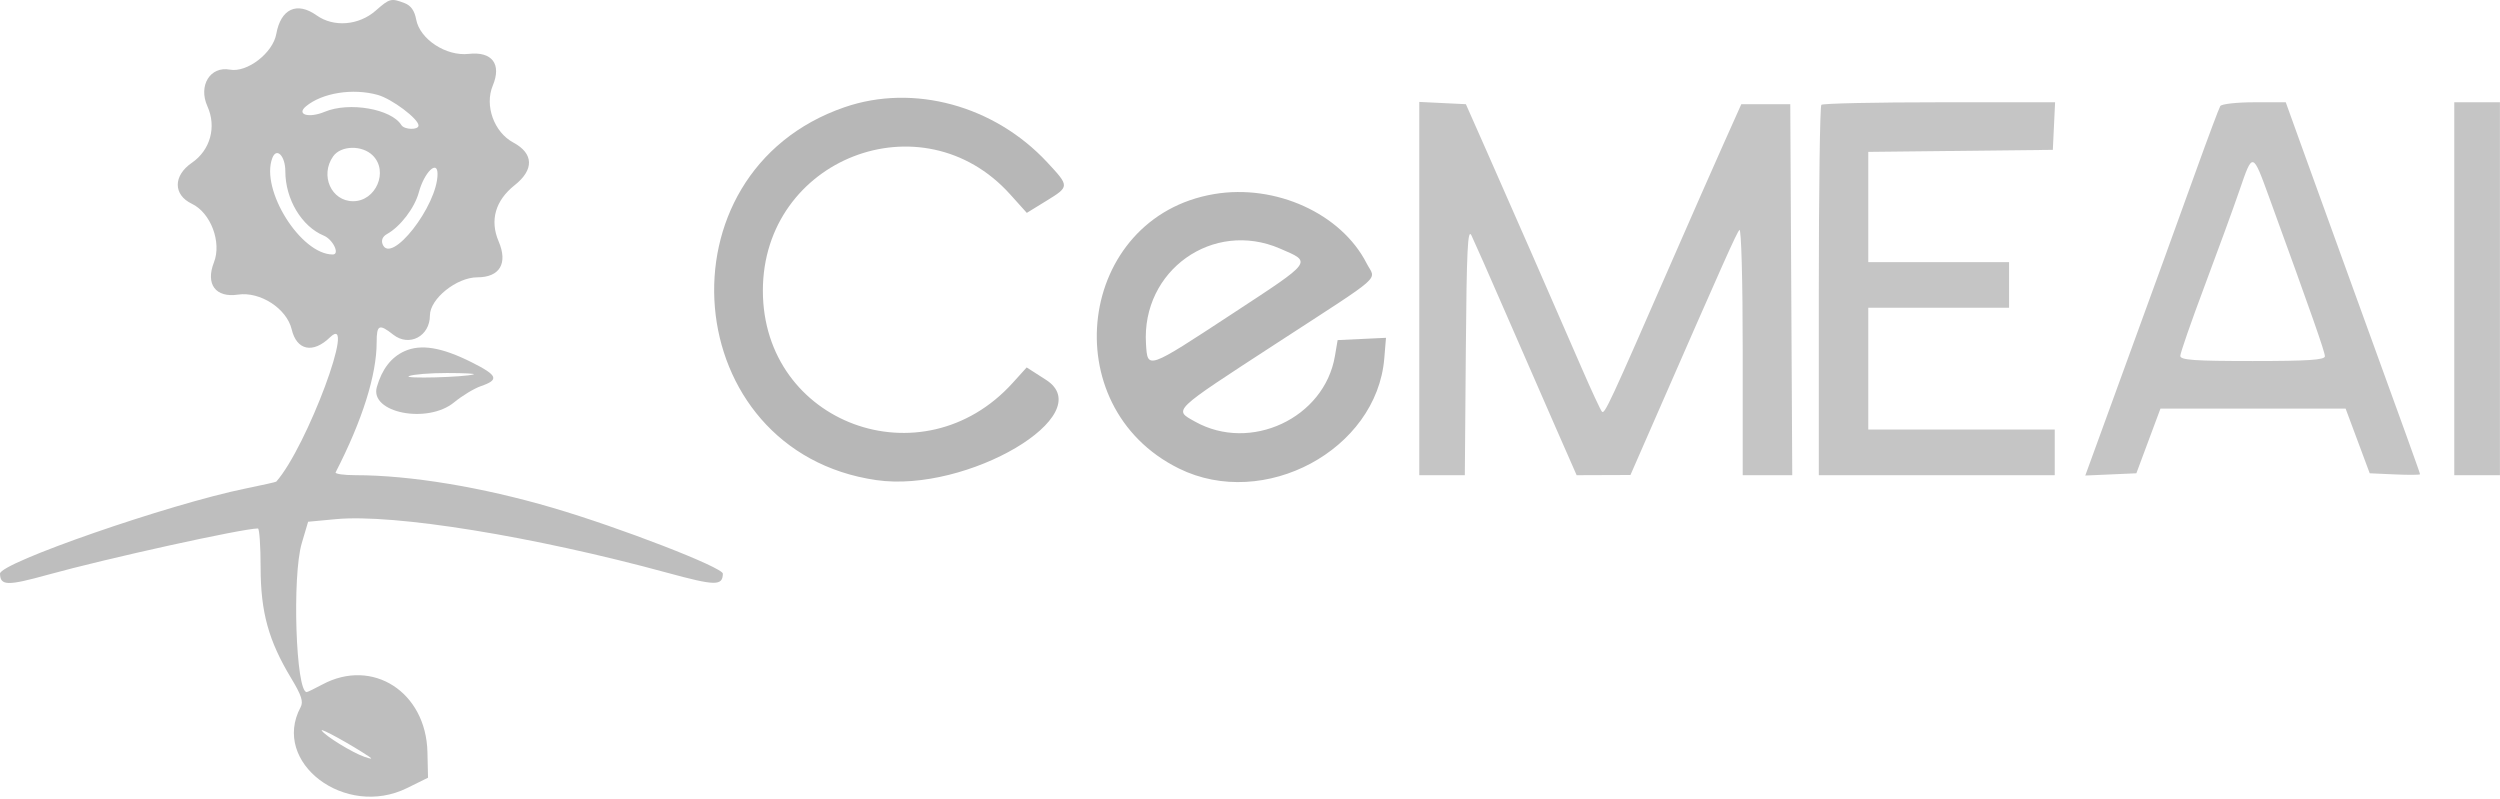<?xml version="1.0" encoding="UTF-8" standalone="no"?><svg width="657" height="210" viewBox="0 0 657 210" fill="none" xmlns="http://www.w3.org/2000/svg">
<path fill-rule="evenodd" clip-rule="evenodd" d="M98.739 2.791C94.291 6.697 87.686 7.227 83.208 4.039C78.033 0.354 73.799 2.304 72.609 8.921C71.709 13.93 64.93 19.148 60.421 18.302C55.239 17.33 52.059 22.499 54.504 27.922C56.953 33.353 55.275 39.457 50.417 42.786C45.486 46.165 45.481 51.195 50.407 53.544C55.382 55.917 58.304 63.659 56.223 68.956C53.97 74.693 56.665 78.305 62.542 77.424C68.357 76.552 75.363 81.09 76.659 86.568C77.967 92.099 82.246 92.989 86.714 88.658C93.993 81.603 80.637 117.485 72.6 126.576C72.505 126.683 68.84 127.504 64.456 128.4C44.406 132.495 -0.07 147.927 8.25325e-05 150.764C0.08 153.955 1.922 153.995 12.598 151.036C28.053 146.753 63.823 138.875 67.786 138.881C68.17 138.882 68.488 143.494 68.491 149.131C68.498 160.849 70.568 168.366 76.491 178.187C79.245 182.753 79.779 184.396 78.989 185.872C71.23 200.37 90.71 215.14 106.985 207.098L112.485 204.38L112.333 197.673C111.976 181.86 97.924 172.805 84.724 179.88C82.671 180.98 80.817 181.88 80.602 181.88C77.748 181.88 76.738 151.416 79.305 142.748L80.972 137.116L88.306 136.429C103.54 135.001 140.179 140.934 175.376 150.528C188.033 153.978 189.889 154.008 189.97 150.767C190.011 149.125 162.916 138.634 145.257 133.454C126.711 128.013 107.776 124.88 93.441 124.88C90.349 124.88 87.992 124.542 88.204 124.13C95.233 110.445 98.985 98.543 98.985 89.933C98.985 85.328 99.637 85.032 103.345 87.949C107.534 91.243 112.985 88.381 112.985 82.886C112.985 78.523 120.015 72.88 125.449 72.88C131.339 72.88 133.512 69.215 131.045 63.445C128.678 57.911 130.169 52.694 135.272 48.652C140.396 44.594 140.258 40.33 134.912 37.467C129.828 34.745 127.304 27.755 129.503 22.49C131.869 16.83 129.315 13.47 123.174 14.162C117.235 14.832 110.346 10.32 109.371 5.123C108.931 2.781 107.982 1.449 106.295 0.808C102.784 -0.527 102.405 -0.428 98.739 2.791ZM99.262 24.94C102.978 25.972 109.985 31.228 109.985 32.984C109.985 34.216 106.25 34.118 105.476 32.866C102.853 28.621 91.757 26.695 85.35 29.372C81.168 31.119 77.77 30.134 80.412 27.94C84.683 24.396 92.705 23.119 99.262 24.94ZM97.985 40.88C102.158 45.053 98.783 52.88 92.811 52.88C87.065 52.88 84.036 46.108 87.542 41.103C89.577 38.197 95.183 38.078 97.985 40.88ZM74.985 45.019C74.985 52.337 79.273 59.514 85.084 61.921C87.517 62.929 89.399 66.88 87.445 66.88C79.039 66.88 68.374 49.848 71.568 41.525C72.684 38.615 74.985 40.967 74.985 45.019ZM114.985 45.721C114.985 54.072 102.692 69.772 100.542 64.168C100.14 63.12 100.566 62.138 101.694 61.513C105.207 59.568 108.974 54.633 110.072 50.539C111.477 45.302 114.985 41.861 114.985 45.721ZM106.31 92.293C102.812 93.866 100.382 97.01 99.034 101.709C97.091 108.485 112.345 111.504 119.351 105.73C121.453 103.997 124.612 102.085 126.372 101.48C131.28 99.793 130.83 98.654 123.884 95.175C116.061 91.256 110.606 90.361 106.31 92.293ZM124.485 98.377C122.236 99.139 105.627 99.581 107.485 98.83C108.585 98.385 113.085 98.024 117.485 98.029C121.885 98.034 125.035 98.19 124.485 98.377ZM96.985 198.83C98.011 199.515 97.632 199.536 95.784 198.898C92.586 197.795 85.411 193.378 84.547 191.98C84.031 191.145 92.242 195.667 96.985 198.83Z" fill="#BEBEBE"/>
<path fill-rule="evenodd" clip-rule="evenodd" d="M372.984 124.88H384.957L385.22 92.13C385.434 65.532 385.713 59.85 386.703 61.88C387.374 63.255 391.346 72.255 395.53 81.88C399.714 91.505 405.658 105.118 408.739 112.13L414.339 124.88L428.484 124.829L434.705 110.605C453.267 68.161 456.333 61.299 457.122 60.43C457.607 59.896 457.984 73.789 457.984 92.18V124.88H471.003L470.484 27.38H457.618L452.919 37.88C450.335 43.655 444.291 57.38 439.487 68.38C422.977 106.188 421.681 108.977 420.988 108.18C420.605 107.74 418.241 102.655 415.733 96.88C408.108 79.317 397.065 54.102 390.989 40.38L385.234 27.38L372.984 26.785V124.88ZM478.651 27.547C478.284 27.913 477.984 49.963 477.984 76.547V124.88H539.984V112.88H490.984V80.88H527.984V68.88H490.984V39.916L539.484 39.38L540.079 26.88H509.698C492.989 26.88 479.017 27.18 478.651 27.547ZM583.49 27.87C583.154 28.414 580.246 36.177 577.027 45.12C571.858 59.485 567.662 71.038 551.944 114.175L548.011 124.971L561.435 124.38L567.769 107.38H616.428L622.761 124.38L629.373 124.676C633.009 124.838 635.984 124.818 635.984 124.63C635.984 124.313 633.121 116.376 615.334 67.38C611.74 57.48 606.977 44.318 604.749 38.13L600.699 26.88H592.401C587.836 26.88 583.827 27.325 583.49 27.87ZM644.984 124.88H656.984V26.88H644.984V124.88ZM596.433 52.13C607.399 82.263 610.984 92.486 610.984 93.622C610.984 94.589 606.581 94.88 591.984 94.88C576.649 94.88 572.984 94.618 572.984 93.523C572.984 92.776 575.837 84.563 579.324 75.273C582.812 65.982 586.94 54.668 588.498 50.13C592.04 39.812 591.942 39.787 596.433 52.13Z" fill="#C5C5C5"/>
<path fill-rule="evenodd" clip-rule="evenodd" d="M221.982 28.165C171.998 45.336 178.233 118.671 230.315 126.174C254.206 129.616 289.143 108.967 274.896 99.825L269.811 96.562L266.146 100.615C242.441 126.836 200.482 111.35 200.482 76.38C200.482 41.703 242.381 25.397 265.477 51.085L269.846 55.945L274.914 52.827C281.106 49.017 281.106 49.005 275.232 42.679C261.351 27.729 240.106 21.938 221.982 28.165ZM319.103 50.997C283.119 57.044 276.737 106.834 309.856 123.139C332.196 134.136 361.793 118.258 363.788 94.205L364.238 88.778L351.53 89.38L350.816 93.583C348.047 109.888 328.606 118.979 314.029 110.786C308.409 107.628 307.754 108.258 335.23 90.38C364.418 71.388 361.555 73.924 359.146 69.202C352.474 56.124 335.234 48.286 319.103 50.997ZM336.4 65.33C344.829 68.985 345.241 68.421 323.93 82.403C301.335 97.229 301.593 97.138 301.167 90.383C299.951 71.082 318.783 57.691 336.4 65.33Z" fill="#B7B7B7"/>
</svg>
